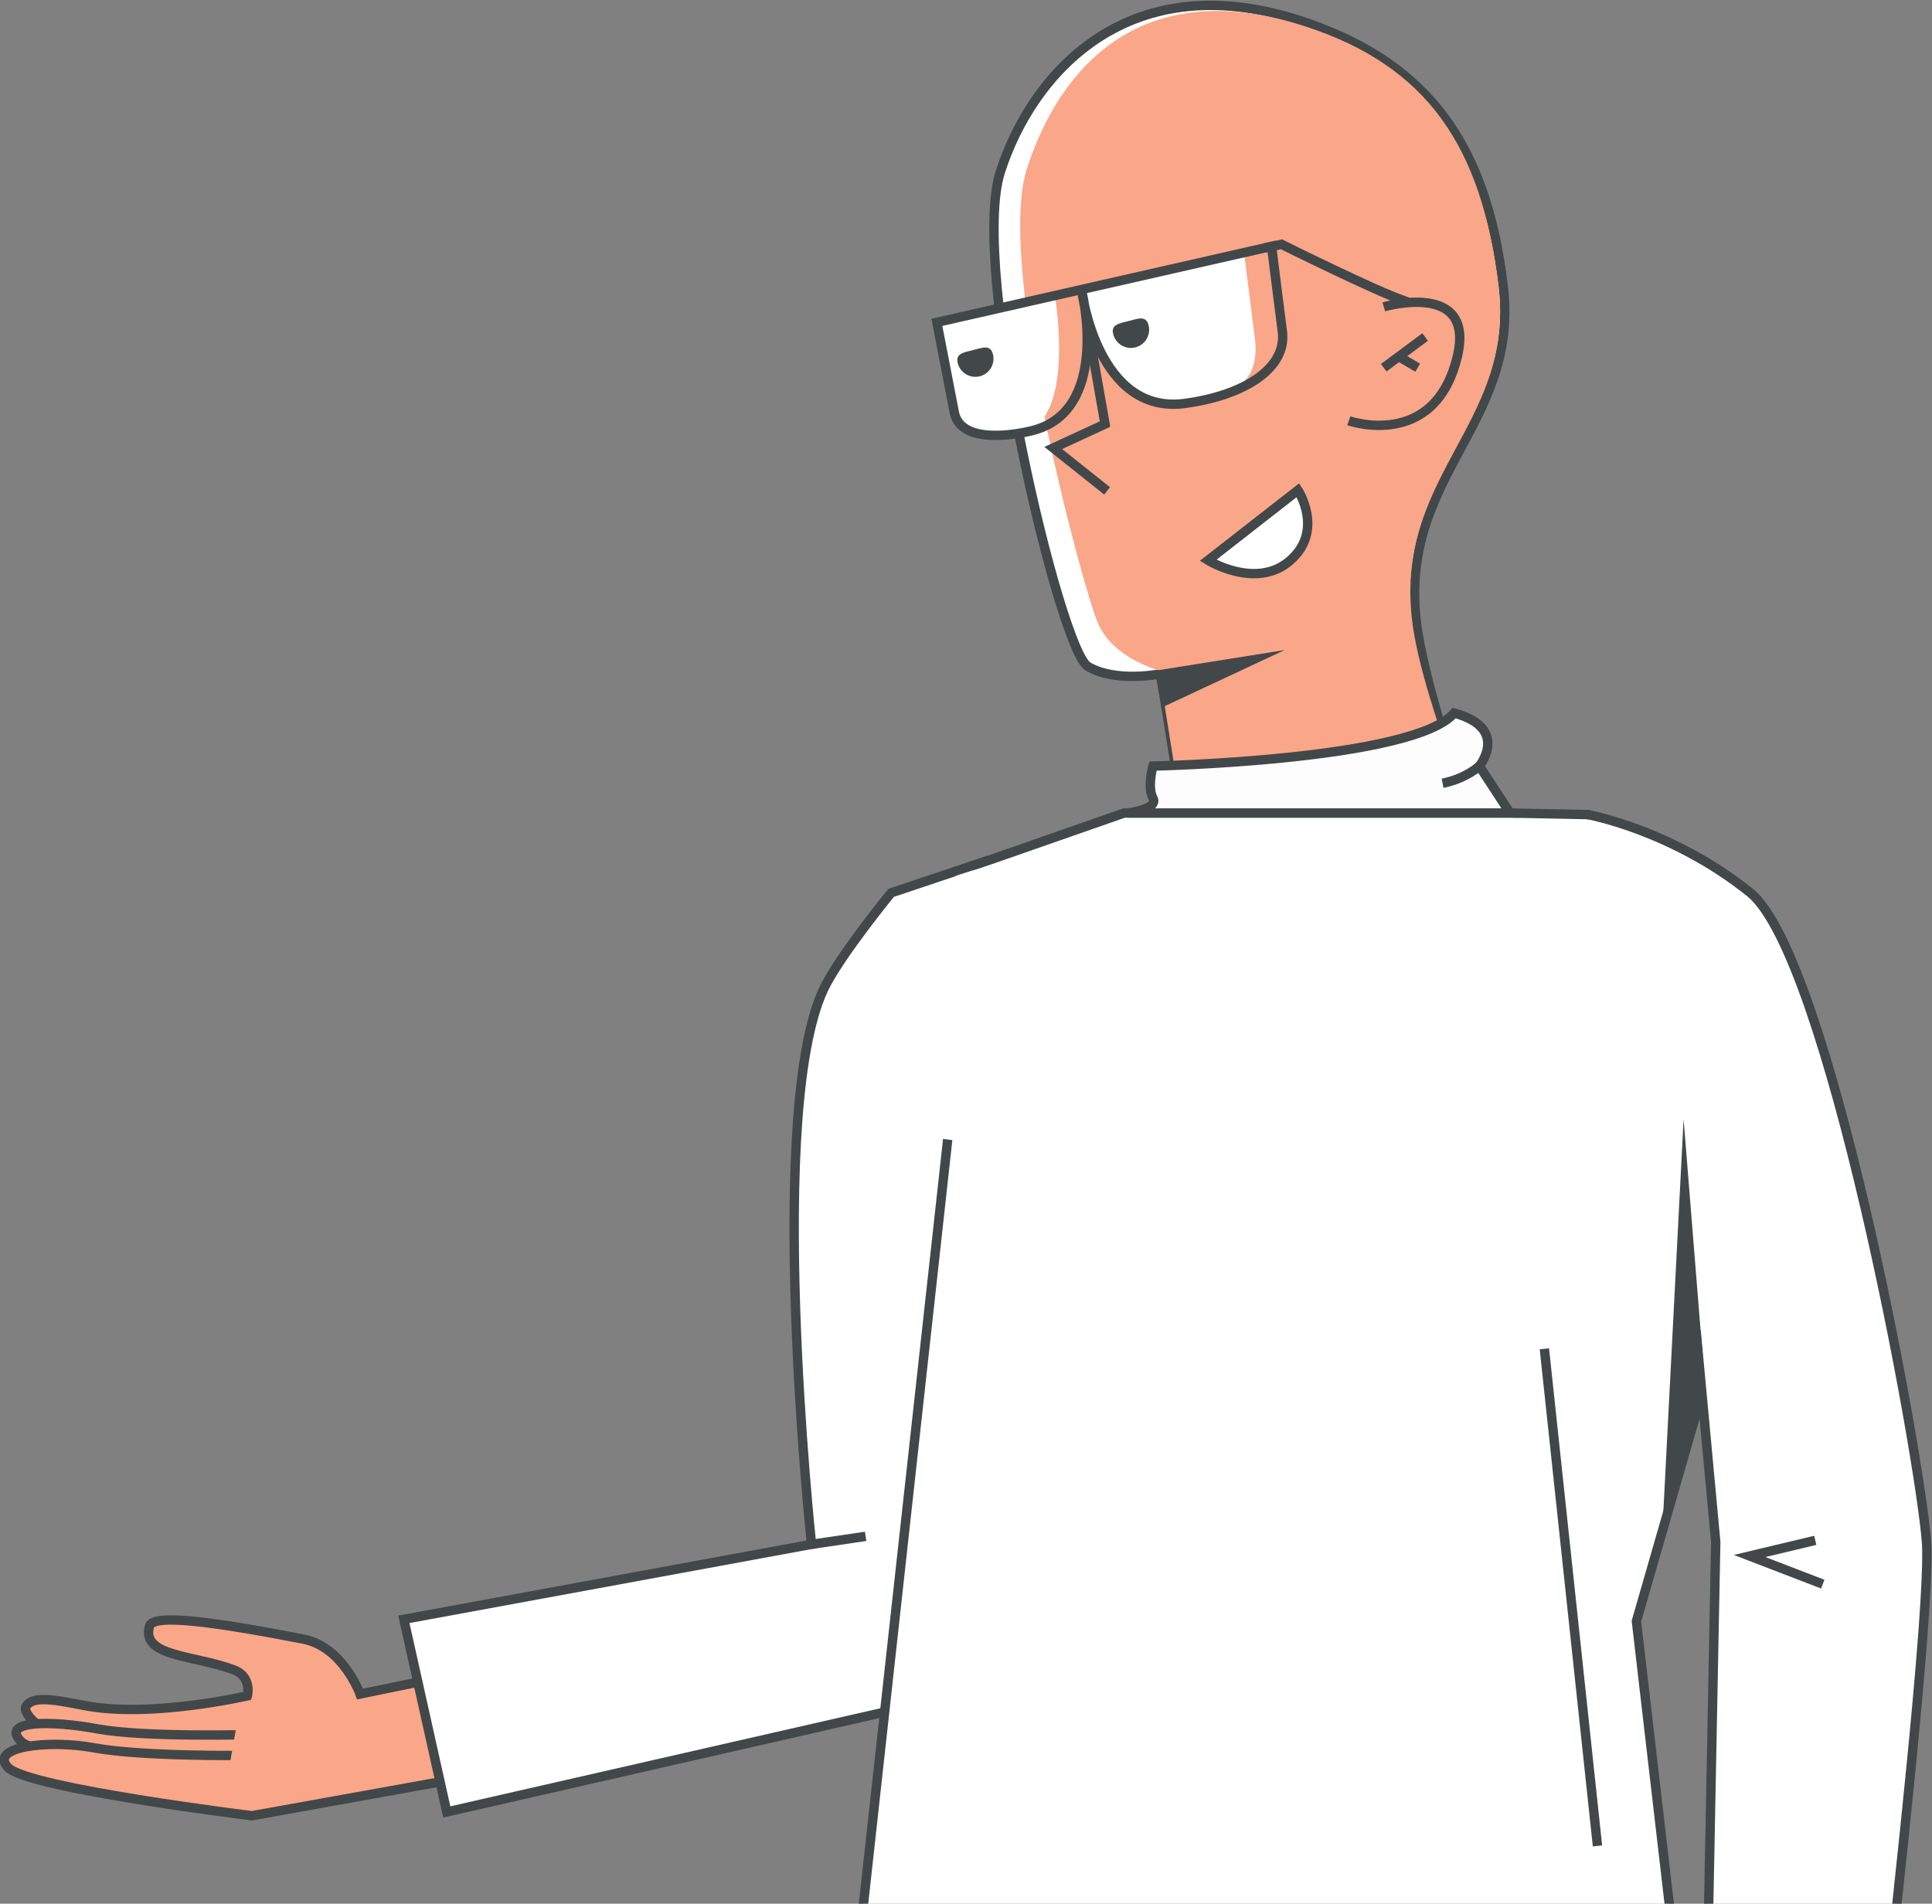 <svg width="206" height="203" viewBox="0 0 206 203" fill="none" xmlns="http://www.w3.org/2000/svg">
<rect x="0" y="0" width="206" height="203" fill="#808080" stroke="none"/>
<g clip-path="url(#clip0_686_7381)">
<path d="M15.939 173.402C15.033 176.689 20.603 176.448 24.948 178.07C26.901 178.8 26.378 180.833 26.378 180.833C26.378 180.833 15.948 183.259 8.908 181.851C5.156 181.1 3.459 180.943 2.788 181.926C2.056 182.995 6.749 186.782 13.799 188.216C25.696 190.637 32.648 188.798 42.516 187.763C52.383 186.729 63.83 185.82 63.83 185.82L58.977 176.426L38.39 180.642C38.39 180.642 36.575 175.603 32.336 174.783C22.686 172.916 16.309 172.058 15.939 173.402Z" fill="#FAA688"/>
<path d="M15.939 173.402C15.033 176.689 20.603 176.448 24.948 178.07C26.901 178.8 26.378 180.833 26.378 180.833C26.378 180.833 15.948 183.259 8.908 181.851C5.156 181.1 3.459 180.943 2.788 181.926C2.056 182.995 6.749 186.782 13.799 188.216C25.696 190.637 32.648 188.798 42.516 187.763C52.383 186.729 63.83 185.82 63.83 185.82L58.977 176.426L38.39 180.642C38.39 180.642 36.575 175.603 32.336 174.783C22.686 172.916 16.309 172.058 15.939 173.402Z" stroke="#424849" stroke-miterlimit="10"/>
<path d="M24.657 188.627C24.657 188.627 4.381 187.864 2.219 185.671C0.058 183.479 5.347 183.426 10.386 184.358C15.424 185.289 26.688 184.965 26.688 184.965" fill="#FAA688"/>
<path d="M24.657 188.627C24.657 188.627 4.381 187.864 2.219 185.671C0.058 183.479 5.347 183.426 10.386 184.358C15.424 185.289 26.688 184.965 26.688 184.965" stroke="#424849" stroke-miterlimit="10"/>
<path d="M25.866 187.192C25.866 187.192 15.114 187.318 10.075 186.387C5.036 185.455 -1.28 186.303 0.881 188.495C3.043 190.688 26.866 193.622 26.866 193.622C26.866 193.622 48.864 189.663 56.229 188.335C63.593 187.007 65.262 184.929 65.262 184.929L61.581 180.285L35.017 184.429L25.866 187.192Z" fill="#FAA688"/>
<path d="M25.866 187.192C25.866 187.192 15.114 187.318 10.075 186.387C5.036 185.455 -1.28 186.303 0.881 188.495C3.043 190.688 26.866 193.622 26.866 193.622C26.866 193.622 48.864 189.663 56.229 188.335C63.593 187.007 65.262 184.929 65.262 184.929L61.581 180.285L35.017 184.429L25.866 187.192Z" stroke="#424849" stroke-miterlimit="10"/>
<path d="M25.758 183.858L25.008 188.109L60.007 184.929V179.928L25.758 183.858Z" fill="#FAA688"/>
<path d="M25.758 183.858L25.008 188.109L60.007 184.929V179.928L25.758 183.858Z" stroke="#FAA688" stroke-miterlimit="10"/>
<path d="M104.82 91.924L95.014 95.212C95.014 95.212 90.052 101.275 88.104 104.908C81.453 117.308 86.528 164.681 86.528 164.681L43.061 172.677L47.637 193.217L105.897 179.928L104.82 91.924Z" fill="white"/>
<path d="M104.82 91.924L95.014 95.212C95.014 95.212 90.052 101.275 88.104 104.908C81.453 117.308 86.528 164.681 86.528 164.681L43.061 172.677L47.637 193.217L105.897 179.928L104.82 91.924Z" stroke="#424849" stroke-miterlimit="10"/>
<path d="M119.858 86.698L104.285 92.137L91.586 207.42H178.494L174.483 172.877L186.591 130.824L175.421 88.74L169.282 86.862L161.013 86.698H119.858Z" fill="white"/>
<path d="M119.858 86.698L104.285 92.137L91.586 207.42H178.494L174.483 172.877L186.591 130.824L175.421 88.74L169.282 86.862L161.013 86.698H119.858Z" stroke="#424849" stroke-miterlimit="10"/>
<path d="M123.754 71.851L125.693 83.973L154.778 81.184C154.778 81.184 152.158 73.22 151.224 67.74C148.376 51.019 162.071 45.63 160.284 30.547C158.497 15.464 152.286 7.023 139.69 2.56C120.309 -4.307 109.96 8.009 106.661 18.332C103.362 28.655 113.009 69.272 115.986 71.057C118.963 72.843 123.754 71.851 123.754 71.851Z" fill="white"/>
<path d="M123.754 71.851L125.693 83.973L154.778 81.184C154.778 81.184 152.158 73.22 151.224 67.74C148.376 51.019 162.071 45.63 160.284 30.547C158.497 15.464 152.287 7.023 139.69 2.56C120.309 -4.307 109.96 8.009 106.661 18.332C103.362 28.655 113.009 69.272 115.986 71.057C118.963 72.843 123.754 71.851 123.754 71.851Z" stroke="#424849" stroke-miterlimit="10"/>
<path d="M123.58 71.485L125.52 83.608L154.605 80.818C154.605 80.818 151.705 73.054 150.771 67.574C147.924 50.853 161.574 45.656 159.787 30.573C158 15.49 152.075 7.085 139.388 2.884C121.361 -3.087 112.783 7.695 109.484 18.017C106.185 28.34 115.44 62.702 117.078 66.474C118.716 70.245 123.58 71.485 123.58 71.485Z" fill="#FAA688"/>
<path d="M132.642 26.875L99.895 34.492C99.895 34.492 100.829 39.353 101.755 44.097C102.346 47.126 106.064 46.831 108.978 46.151C114.716 44.811 112.511 31.8 112.511 31.8L115.612 31.106C115.612 31.106 117.085 44.383 126.333 43.138C132.759 42.273 134.296 39.838 133.786 35.937C133.302 32.232 132.642 26.875 132.642 26.875Z" fill="white"/>
<path d="M135.585 26.268L99.895 34.375C99.895 34.375 100.829 39.236 101.755 43.979C102.346 47.009 106.999 46.637 109.913 45.956C118.456 43.962 115.386 31.262 115.386 31.262C115.386 31.262 117.085 44.265 126.333 43.02C132.759 42.155 137.239 39.231 136.729 35.33C136.245 31.624 135.585 26.268 135.585 26.268Z" stroke="#424849" stroke-miterlimit="10"/>
<path d="M120.94 58.802C120.94 58.802 125.423 54.808 132.052 56.561" stroke="#424849" stroke-miterlimit="10"/>
<path d="M122.466 34.672C122.735 35.712 122.109 36.772 121.069 37.041C120.028 37.31 118.967 36.684 118.698 35.645C118.429 34.605 119.302 34.5 120.342 34.232C121.383 33.963 122.197 33.632 122.466 34.672Z" fill="#424849"/>
<path d="M151.743 39.489C153.473 36.895 152.554 33.005 149.635 32.033C146.715 31.061 136.641 26.053 136.641 26.053L134.803 26.446" stroke="#424849" stroke-miterlimit="10"/>
<path d="M123.84 75.464L136.977 69.318L123.152 71.522L123.84 75.464Z" fill="#424849"/>
<path d="M116.233 36.19L117.825 45.22L112.301 47.77L118.045 52.346" stroke="#424849" stroke-miterlimit="10"/>
<path d="M105.87 37.766C106.137 38.8 105.514 39.855 104.48 40.122C103.445 40.389 102.39 39.767 102.122 38.733C101.855 37.699 102.723 37.595 103.757 37.328C104.792 37.061 105.602 36.731 105.87 37.766Z" fill="#424849"/>
<path d="M122.936 81.689C122.936 81.689 150.738 81.094 155.056 76.035C161.013 77.672 157.736 81.689 157.736 81.689L161.013 86.698H120.198C120.198 86.698 123.573 86.302 122.936 85.111C122.298 83.921 122.936 81.689 122.936 81.689Z" fill="#FDFDFD"/>
<path d="M122.936 81.689C122.936 81.689 150.738 81.094 155.056 76.035C161.013 77.672 157.736 81.689 157.736 81.689L161.013 86.698H120.198C120.198 86.698 123.573 86.302 122.936 85.111C122.298 83.921 122.936 81.689 122.936 81.689Z" stroke="#424849" stroke-miterlimit="10"/>
<path d="M169.281 86.862C169.281 86.862 178.252 88.472 186.591 95.168C194.929 101.864 204.669 154.756 205.413 164.428C206.158 174.099 196.967 248.805 196.967 248.805L181.362 245.635L182.941 164.428L180.841 141.845" fill="white"/>
<path d="M169.281 86.862C169.281 86.862 178.252 88.472 186.591 95.168C194.929 101.864 204.669 154.756 205.413 164.428C206.158 174.099 196.967 248.805 196.967 248.805L181.362 245.635L182.941 164.428L180.841 141.845" stroke="#424849" stroke-miterlimit="10"/>
<path d="M105.898 92.137L101.981 93.372L93.675 102.453L87.124 118.325L92.087 120.309L105.389 122.095L105.898 92.137Z" fill="white"/>
<path d="M147.55 32.721C147.55 32.721 157.37 29.838 155.378 38.057C152.951 48.068 143.818 44.87 143.818 44.87" fill="#FAA688"/>
<path d="M147.55 32.721C147.55 32.721 157.37 29.838 155.378 38.057C152.951 48.068 143.818 44.87 143.818 44.87" stroke="#424849" stroke-miterlimit="10"/>
<path d="M147.541 39.211L151.959 35.937L147.541 39.211Z" fill="#FAA688"/>
<path d="M147.541 39.211L151.959 35.937" stroke="#424849" stroke-miterlimit="10"/>
<path d="M149.144 38.023L151.164 39.211L149.144 38.023Z" fill="#FAA688"/>
<path d="M149.144 38.023L151.164 39.211" stroke="#424849" stroke-miterlimit="10"/>
<path d="M177.247 163.275L179.514 119.339L181.781 147.527L177.247 163.275Z" fill="#424849"/>
<path d="M135.475 62.18H119.065V53.392H135.475V62.18Z" fill="#FAA688"/>
<path d="M128.813 59.75C128.813 59.75 133.961 62.942 137.584 59.75C141.207 56.559 138.394 52.272 138.394 52.272L128.813 59.75Z" fill="white"/>
<path d="M128.813 59.75C128.813 59.75 133.961 62.942 137.584 59.75C141.207 56.559 138.394 52.272 138.394 52.272L128.813 59.75Z" stroke="#424849" stroke-miterlimit="10"/>
<path d="M86.528 164.681L92.3 163.828L86.528 164.681Z" fill="white"/>
<path d="M86.528 164.681L92.3 163.828" stroke="#424849" stroke-miterlimit="10"/>
<path d="M164.67 143.829L170.331 196.838L164.67 143.829Z" fill="white"/>
<path d="M164.67 143.829L170.331 196.838" stroke="#424849" stroke-miterlimit="10"/>
<path d="M157.736 81.689C157.736 81.689 156.353 83.007 153.815 83.525L157.736 81.689Z" fill="white"/>
<path d="M157.736 81.689C157.736 81.689 156.353 83.007 153.815 83.525" stroke="#424849" stroke-miterlimit="10"/>
<path d="M193.554 164.254L186.554 165.924L194.352 168.925" fill="white"/>
<path d="M193.554 164.254L186.554 165.924L194.352 168.925" stroke="#424849" stroke-miterlimit="10"/>
</g>
<defs>
<clipPath id="clip0_686_7381">
<rect width="206" height="496" fill="white"/>
</clipPath>
</defs>
</svg>
